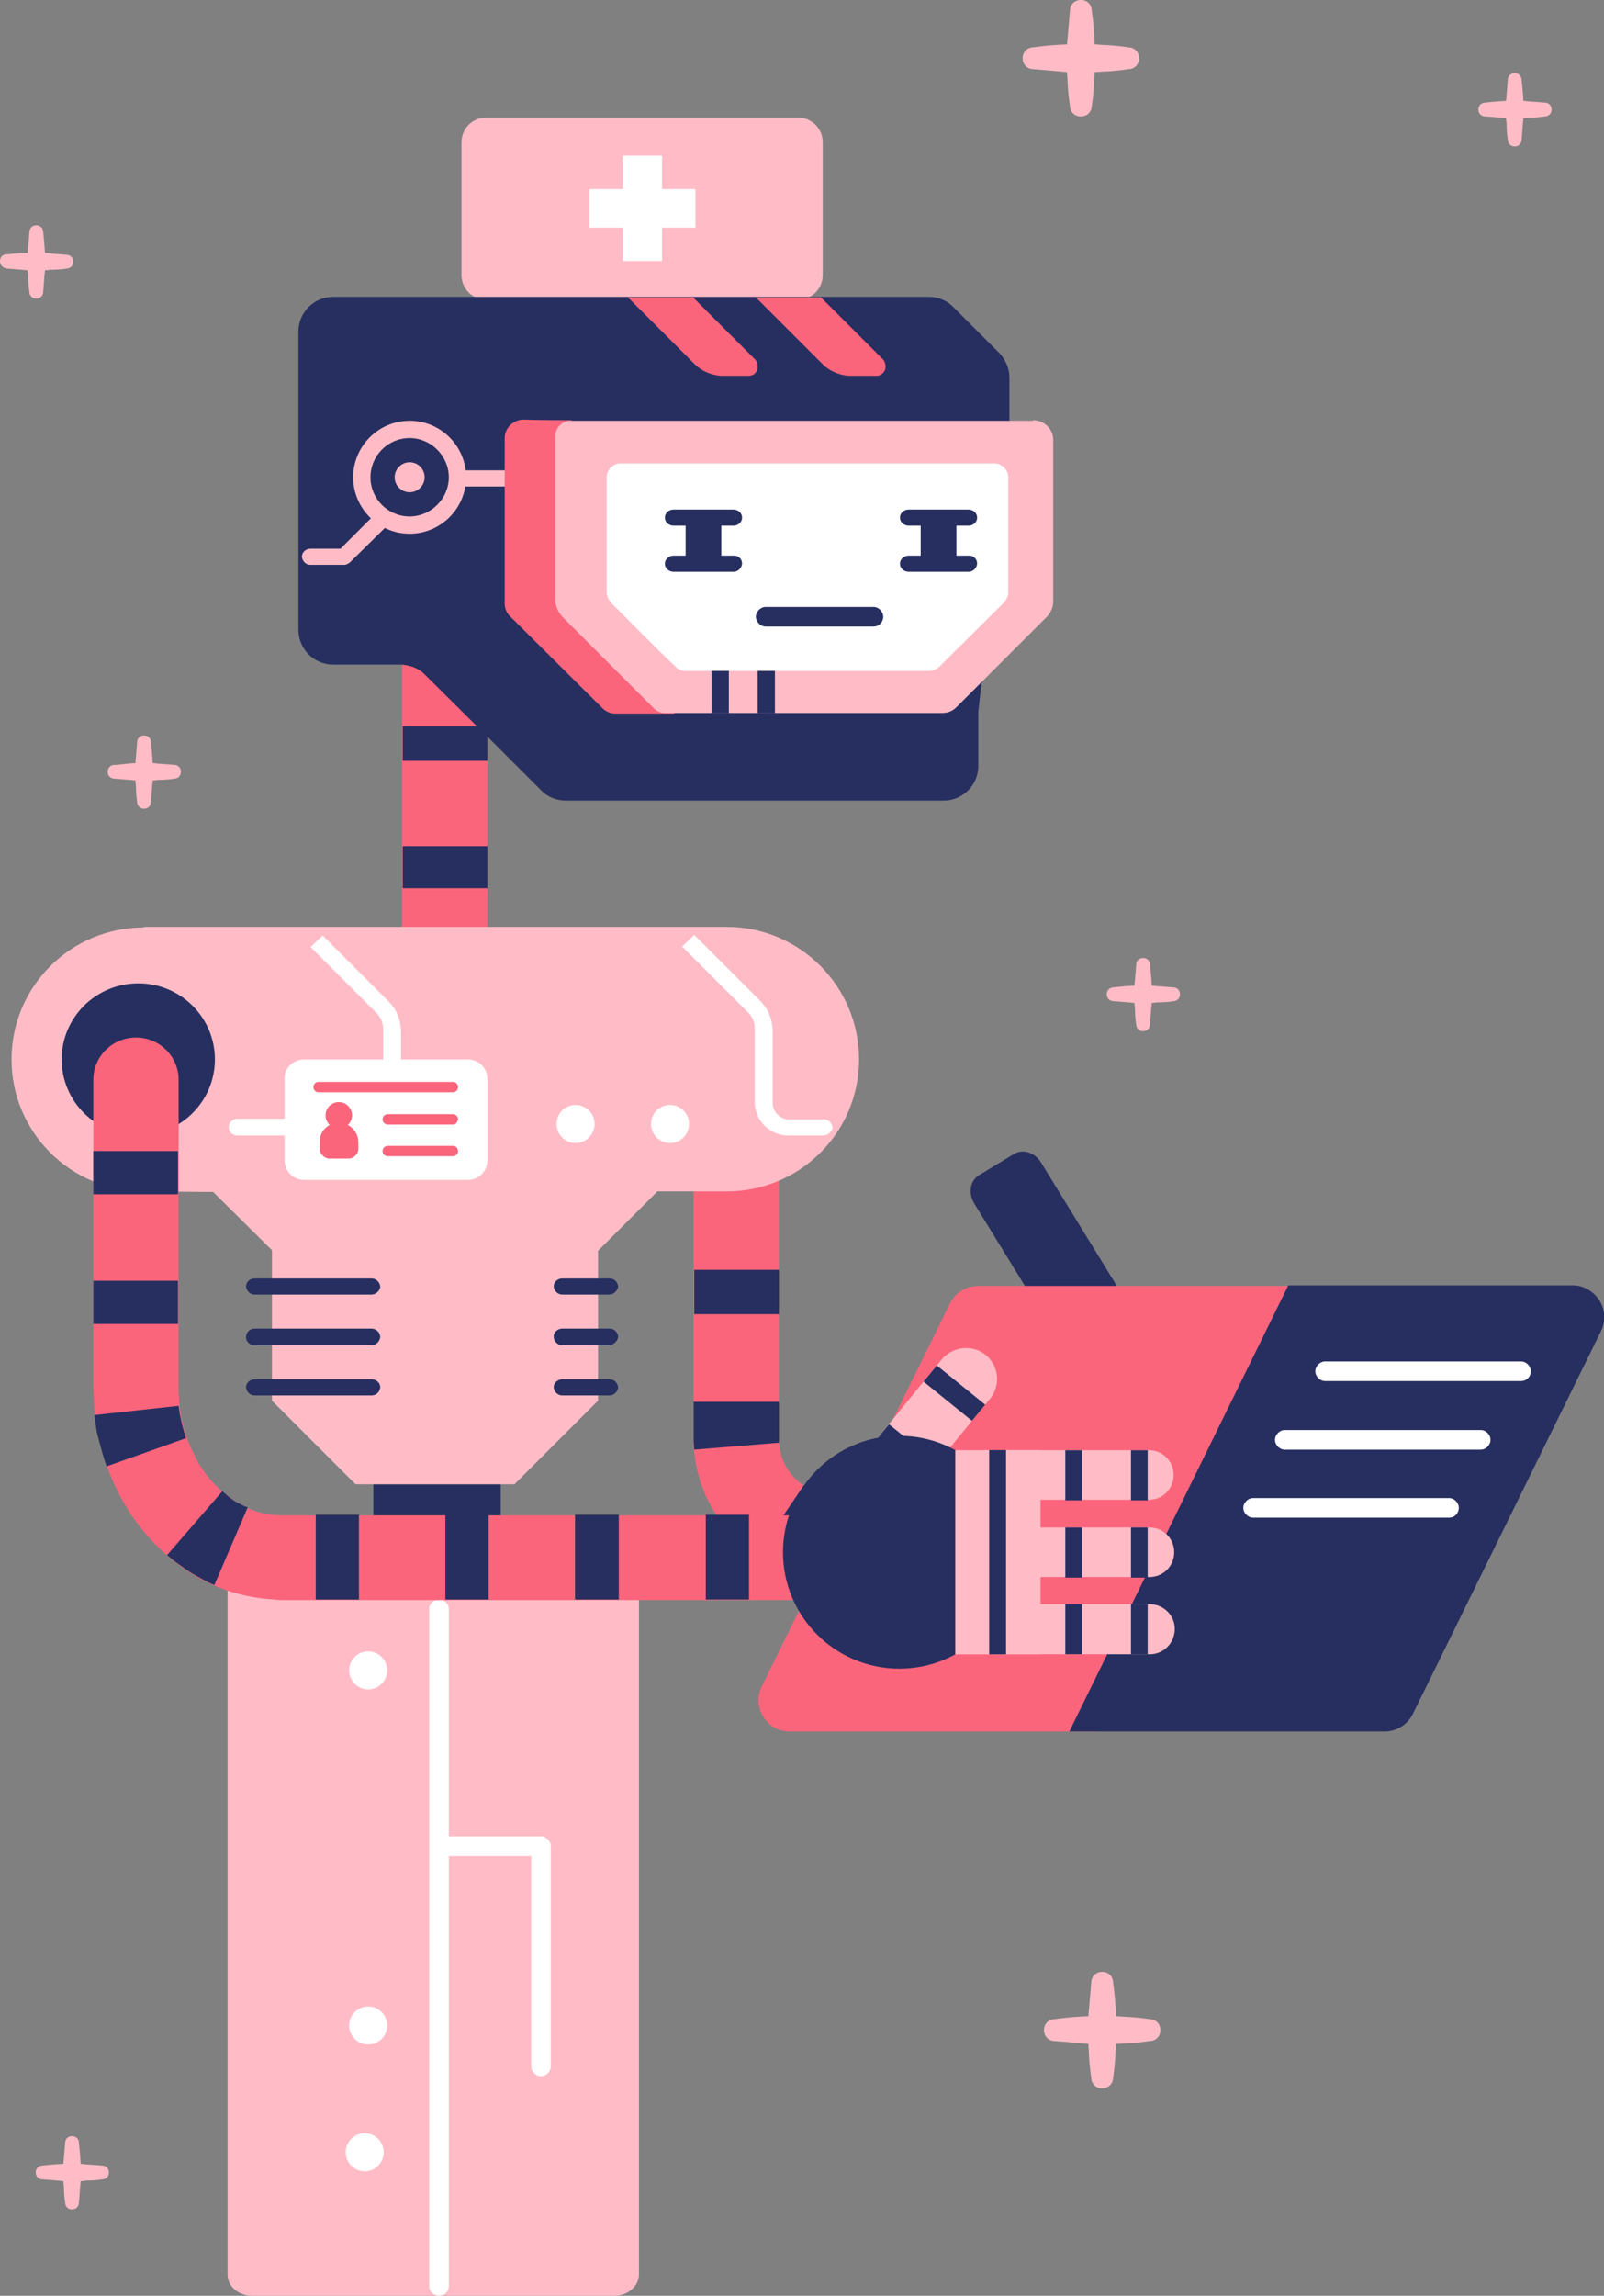<?xml version="1.0" encoding="utf-8"?>
<!-- Generator: Adobe Illustrator 26.2.1, SVG Export Plug-In . SVG Version: 6.00 Build 0)  -->
<svg version="1.1" id="Calque_1" xmlns="http://www.w3.org/2000/svg" xmlns:xlink="http://www.w3.org/1999/xlink" x="0px" y="0px"
	 viewBox="0 0 278.4 398.3" style="enable-background:new 0 0 278.4 398.3;" xml:space="preserve">
<rect x="0" y="0" width="278.4" height="398.3" fill="#808080" stroke="none"/>
<style type="text/css">
	.st0{fill:#FB657C;}
	.st1{fill:#272F60;}
	.st2{fill:#FFBCC6;}
	.st3{fill:#FFFFFF;}
</style>
<g id="TEXTES_FR">
</g>
<g>
	<g id="ILLUSTRATIONS">
		<path class="st0" d="M127.8,175.4c-4.1,0.1-7.4,3.5-7.4,7.6v65.8v0.8l0,1.1c0.6,12.2,10.1,22.1,22.3,23.1c0.7,0,1.5,0.1,2.2,0.1
			h102.9c4.1,0.2,7.5-3,7.6-7c0.2-4-3-7.5-7.1-7.6c-0.2,0-0.4,0-0.6,0H145c-0.4,0-0.6,0-0.9,0c-4.9-0.4-8.7-4.3-8.9-9.2l0-0.4v-0.7
			v-65.8C135.3,179,132,175.6,127.8,175.4L127.8,175.4z"/>
		<path class="st1" d="M135.2,197.3v7.6h-14.7v-7.6L135.2,197.3z M135.2,220.3v7.7h-14.7v-7.7H135.2z M135.2,243.3v6.2
			c0,0.1,0,0.2,0,0.3l0,0.5l-14.7,1.2l-0.1-1.4l0-0.7v-6.2H135.2z M139.5,257.7c1.2,0.8,2.6,1.3,4,1.5l-2,14.5
			c-3.6-0.5-7.1-1.8-10.2-3.9L139.5,257.7z M157.9,259.3h7.7V274h-7.7V259.3z M181.1,259.3h7.7V274h-7.7V259.3z M204.2,259.3h7.7
			V274h-7.7V259.3z M227.3,259.3h7.7V274h-7.7V259.3z"/>
		<path class="st2" d="M84.4,20.4h54.1c2.4,0,4.3,1.9,4.3,4.3v23c0,2.4-1.9,4.3-4.3,4.3H84.4c-2.4,0-4.3-1.9-4.3-4.3v-23
			C80.1,22.3,82,20.4,84.4,20.4z"/>
		<path class="st3" d="M108.1,27h6.8v18.3h-6.8V27z"/>
		<path class="st3" d="M102.3,39.5v-6.7h18.4v6.7H102.3z"/>
		<path class="st0" d="M77.2,176.2c-4.1,0-7.4-3.3-7.4-7.3l0,0v-68.3c0-4,3.3-7.3,7.4-7.3c4.1,0,7.4,3.3,7.4,7.3v68.3
			c0,4-3.2,7.3-7.2,7.3C77.3,176.2,77.2,176.2,77.2,176.2L77.2,176.2z"/>
		<path class="st1" d="M69.9,168.8v7.4h14.7v-7.4H69.9z M69.9,146.8v7.3h14.7v-7.3H69.9z M69.9,126v6h14.7v-6H69.9z"/>
		<path class="st1" d="M64.8,257.5h22.1v9H64.8V257.5z"/>
		<path class="st2" d="M25,206.7v-45.9h101.1c12.7,0,23,10.3,23,23s-10.3,22.9-23,22.9h-12l-10.3,10.3V243l-14.5,14.5H61.7L47.2,243
			v-26.1L37,206.8L25,206.7L25,206.7z"/>
		<path class="st3" d="M142.9,197h-6.1c-3.2,0-5.8-2.6-5.8-5.8v-12.8c0-1-0.4-2-1.1-2.7l-11.5-11.5l2.1-2l11.5,11.5
			c1.3,1.3,2,3,2.1,4.9v12.8c0,1.5,1.3,2.8,2.8,2.8h6.1c0.8,0,1.5,0.7,1.5,1.5C144.4,196.3,143.7,197,142.9,197L142.9,197z"/>
		<path class="st1" d="M64.5,224.6H44.2c-0.8,0-1.4-0.6-1.5-1.4c0,0,0,0,0,0c0-0.8,0.7-1.4,1.5-1.4h20.3c0.8,0,1.5,0.7,1.5,1.5
			C65.9,223.9,65.3,224.6,64.5,224.6z"/>
		<path class="st1" d="M105.8,224.6h-8.2c-0.8,0-1.4-0.6-1.5-1.4c0,0,0,0,0,0c0-0.8,0.7-1.4,1.5-1.4h8.2c0.8,0,1.4,0.6,1.5,1.4
			c0,0,0,0,0,0C107.2,223.9,106.5,224.6,105.8,224.6z"/>
		<path class="st1" d="M64.5,233.4H44.2c-0.8,0-1.5-0.6-1.5-1.4s0.6-1.5,1.5-1.5c0,0,0,0,0,0h20.3c0.8,0,1.5,0.7,1.5,1.5
			C65.9,232.7,65.3,233.4,64.5,233.4z"/>
		<path class="st1" d="M105.8,233.4h-8.2c-0.8,0-1.5-0.7-1.5-1.5c0-0.8,0.7-1.4,1.5-1.4h8.2c0.8,0,1.4,0.6,1.5,1.4c0,0,0,0,0,0
			C107.2,232.7,106.5,233.3,105.8,233.4z"/>
		<path class="st1" d="M64.5,242.1H44.2c-0.8,0-1.4-0.6-1.5-1.4c0,0,0,0,0,0c0-0.8,0.7-1.4,1.5-1.4h20.3c0.8,0,1.5,0.6,1.5,1.4
			C65.9,241.5,65.3,242.1,64.5,242.1C64.5,242.1,64.5,242.1,64.5,242.1L64.5,242.1z"/>
		<path class="st1" d="M105.8,242.1h-8.2c-0.8,0-1.4-0.6-1.5-1.4c0,0,0,0,0,0c0-0.8,0.7-1.4,1.5-1.4h8.2c0.8,0,1.4,0.6,1.5,1.4
			c0,0,0,0,0,0C107.2,241.5,106.5,242.1,105.8,242.1z"/>
		<ellipse class="st2" cx="25" cy="183.8" rx="23" ry="22.9"/>
		<ellipse class="st1" cx="24" cy="183.8" rx="13.3" ry="13.2"/>
		<path class="st1" d="M175.2,65.5v9.8l-5.4,48.2v9.4c0,3.3-2.7,6-6,6H98.2c-1.6,0-3.1-0.6-4.2-1.7l-8.3-8.3l-12-11.9
			c-0.8-0.8-1.8-1.3-2.8-1.5c-0.4-0.1-0.9-0.2-1.4-0.2H57.8c-3.3,0-6-2.7-6-6V57.5c0-3.3,2.7-6,6-6h103.4c1.6,0,3.1,0.6,4.2,1.7
			l8.1,8.1C174.6,62.5,175.2,64,175.2,65.5L175.2,65.5z"/>
		<path class="st2" d="M71.1,92.6c-5.4,0-9.8-4.4-9.8-9.8s4.4-9.8,9.8-9.8s9.8,4.4,9.8,9.8l0,0C80.9,88.2,76.5,92.6,71.1,92.6z
			 M71.1,76c-3.8,0-6.8,3.1-6.8,6.8c0,3.8,3.1,6.8,6.8,6.8s6.8-3.1,6.8-6.8C77.9,79.1,74.8,76,71.1,76z"/>
		<ellipse class="st2" cx="71.1" cy="82.8" rx="2.6" ry="2.6"/>
		<path class="st2" d="M88.2,84.4h-8.7c-0.8,0-1.5-0.6-1.5-1.4s0.7-1.4,1.5-1.4h8.7c0.8,0,1.5,0.6,1.5,1.4S89,84.4,88.2,84.4
			L88.2,84.4z"/>
		<path class="st2" d="M59.7,98h-5.8c-0.8,0-1.4-0.6-1.5-1.4c0,0,0,0,0,0c0-0.8,0.7-1.4,1.5-1.4h5.2l6.3-6.3
			c0.6-0.5,1.5-0.5,2.1,0.1c0.5,0.5,0.5,1.4,0,1.9l-6.8,6.7C60.4,97.8,60.1,98,59.7,98L59.7,98z"/>
		<path class="st0" d="M99.2,72.9V106l17.9,17.8h-10.3c-0.8,0-1.6-0.3-2.2-0.9l-16.1-16c-0.6-0.6-0.9-1.4-0.9-2.2V76
			c0-1.7,1.4-3.1,3.1-3.2c0,0,0,0,0,0C94.2,72.9,99.2,72.9,99.2,72.9L99.2,72.9z"/>
		<path class="st2" d="M179.3,72.9c1.9,0,3.5,1.5,3.5,3.4c0,0,0,0.1,0,0.1v28c0,0.9-0.4,1.8-1,2.5L166,122.7c-0.7,0.7-1.5,1-2.5,1
			h-48.1c-0.7,0-1.4-0.3-1.9-0.8l-15.7-15.7c-0.9-0.9-1.4-2-1.4-3.2V75.6c0-1.4,1.2-2.6,2.6-2.6c0,0,0,0,0,0H179.3z"/>
		<path class="st3" d="M106,104.5c-0.4-0.5-0.7-1.1-0.7-1.7v-20c0-1.3,1.1-2.4,2.4-2.4l0,0h64.9c1.3,0,2.4,1.1,2.4,2.4v0v20
			c0,0.6-0.3,1.2-0.7,1.7L163,115.7c-0.5,0.4-1.1,0.7-1.7,0.7H119c-0.6,0-1.3-0.2-1.7-0.7C114.9,113.5,108.2,106.7,106,104.5z"/>
		<path class="st1" d="M123.5,116.4h3v7.3h-3V116.4z"/>
		<path class="st1" d="M131.5,116.4h3v7.3h-3V116.4z"/>
		<path class="st0" d="M142.5,51.6h-11.3c0,0,7.9,7.9,11.6,11.6c1.2,1.2,2.9,1.9,4.6,2h4.7c0.7,0,1.2-0.4,1.5-1
			c0.2-0.6,0.1-1.3-0.3-1.8L142.5,51.6z"/>
		<path class="st0" d="M120.3,51.6H109c0,0,7.9,7.9,11.6,11.6c1.2,1.2,2.9,1.9,4.6,2h4.7c0.7,0,1.3-0.4,1.5-1
			c0.2-0.6,0.1-1.3-0.3-1.8C127.1,58.4,120.3,51.6,120.3,51.6L120.3,51.6z"/>
		<path class="st2" d="M43.8,266.5h62.8c2.4,0,4.3,1.6,4.3,3.7v124.4c0,2-1.9,3.7-4.3,3.7H43.8c-2.4,0-4.3-1.6-4.3-3.7V270.2
			C39.5,268.2,41.4,266.5,43.8,266.5z"/>
		<path class="st3" d="M76.2,398.3c-0.9,0-1.7-0.7-1.7-1.6V279.1c0-0.9,0.8-1.6,1.7-1.6s1.7,0.7,1.7,1.6v117.6
			C77.9,397.6,77.1,398.3,76.2,398.3C76.2,398.3,76.2,398.3,76.2,398.3z"/>
		<ellipse class="st3" cx="63.9" cy="289.8" rx="3.3" ry="3.3"/>
		<ellipse class="st3" cx="63.9" cy="351.4" rx="3.3" ry="3.3"/>
		<ellipse class="st3" cx="63.3" cy="373.4" rx="3.3" ry="3.3"/>
		<path class="st3" d="M93.9,360.2c-0.9,0-1.7-0.8-1.7-1.7v-36.5H77.9c-0.9,0-1.7-0.8-1.7-1.7s0.8-1.7,1.7-1.7h16
			c0.9,0,1.7,0.8,1.7,1.7v38.2C95.6,359.4,94.8,360.2,93.9,360.2z"/>
		<path class="st3" d="M63.7,197H41.2c-0.8,0-1.5-0.6-1.5-1.4c0-0.8,0.6-1.5,1.5-1.5c0,0,0,0,0,0h22.5c1.6,0,2.8-1.3,2.8-2.8v-12.8
			c0-1-0.4-2-1.1-2.7l-11.5-11.5l2.1-2l11.5,11.5c1.3,1.3,2,3,2.1,4.9v12.8C69.4,194.5,66.8,197,63.7,197L63.7,197z"/>
		<path class="st3" d="M52.8,183.8h28.4c1.9,0,3.4,1.5,3.4,3.4v14.1c0,1.9-1.5,3.4-3.4,3.4H52.8c-1.9,0-3.4-1.5-3.4-3.4v-14.1
			C49.3,185.3,50.9,183.8,52.8,183.8z"/>
		<path class="st0" d="M78.6,189.5H55.3c-0.5,0-0.9-0.4-0.9-0.9s0.4-0.9,0.9-0.9h23.3c0.5,0,0.9,0.4,0.9,0.9S79.1,189.5,78.6,189.5z
			"/>
		<path class="st0" d="M78.6,195.1H67.3c-0.5,0-0.9-0.4-0.9-0.9c0-0.5,0.4-0.9,0.9-0.9h11.3c0.5,0,0.9,0.4,0.9,0.9
			C79.4,194.7,79.1,195.1,78.6,195.1z"/>
		<path class="st0" d="M78.6,200.6H67.3c-0.5,0-0.9-0.4-0.9-0.9s0.4-0.9,0.9-0.9h11.3c0.5,0,0.9,0.4,0.9,0.9S79.1,200.6,78.6,200.6z
			"/>
		<path class="st0" d="M58.8,194.8c1.9,0,3.4,1.5,3.4,3.4v1.1c0,0.9-0.8,1.7-1.7,1.7h-3.3c-0.9,0-1.7-0.8-1.7-1.7v-1.1
			C55.4,196.3,56.9,194.8,58.8,194.8z"/>
		<ellipse class="st0" cx="58.8" cy="193.5" rx="2.3" ry="2.3"/>
		<ellipse class="st3" cx="116.3" cy="195" rx="3.3" ry="3.3"/>
		<ellipse class="st3" cx="99.9" cy="195" rx="3.3" ry="3.3"/>
		<path class="st1" d="M222,268.9l-41.3-67.2c-1.1-1.8-3.2-2.4-4.7-1.5l-6.1,3.7c-1.5,0.9-1.9,3.1-0.8,4.9l41.3,67.2
			c0.3,0.5,0.7,1,1.1,1.4c2.5-3.8,6.6-6.4,11.2-6.9C222.5,269.9,222.3,269.3,222,268.9L222,268.9z"/>
		<path class="st0" d="M222.7,270.4c-4.6,0.3-8.9,2.8-11.2,6.9c0.3,0.3,0.6,0.6,1,0.8l11,8.4c0.6,0.4,1.3,0.3,1.8-0.2
			c0.2-0.3,0.3-0.6,0.2-1l-2.5-13.6C222.9,271.2,222.8,270.8,222.7,270.4L222.7,270.4z"/>
		<path class="st0" d="M137,300.4h53.5l38.1-77.3h-58.8c-2.1,0-4,1.2-4.9,3l-32.7,66.5c-1.3,2.7-0.2,5.9,2.5,7.3
			C135.4,300.2,136.2,300.4,137,300.4z"/>
		<path class="st1" d="M185.6,300.4h54.7c2.1,0,4-1.2,4.9-3l32.7-66.5c1.3-2.7,0.2-5.9-2.5-7.3c-0.7-0.4-1.6-0.6-2.4-0.6h-49.4
			L185.6,300.4z"/>
		<path class="st3" d="M264,239.6h-34c-0.9,0-1.7-0.8-1.7-1.7s0.8-1.7,1.7-1.7h34c0.9,0,1.7,0.8,1.7,1.7S265,239.6,264,239.6z"/>
		<path class="st3" d="M257,251.5h-34c-0.9,0-1.7-0.8-1.7-1.7c0-0.9,0.8-1.7,1.7-1.7h34c0.9,0,1.7,0.8,1.7,1.7
			C258.7,250.7,257.9,251.5,257,251.5z"/>
		<path class="st3" d="M251.5,263.3h-34c-0.9,0-1.7-0.8-1.7-1.7s0.8-1.7,1.7-1.7h34c0.9,0,1.7,0.8,1.7,1.7S252.5,263.3,251.5,263.3
			L251.5,263.3z"/>
		<path class="st0" d="M151.3,270.2c0-4.1-3.4-7.4-7.5-7.3H49.5c-0.2,0-0.4,0-0.6,0l-0.5,0c-2.7-0.1-5.4-1-7.7-2.5
			c-2.4-1.6-4.5-3.7-6-6.2c-1.6-2.6-2.7-5.5-3.3-8.5l-0.3-2.3l-0.1-2.3v-53.8c0-4-3.3-7.3-7.4-7.3c-4.1,0-7.4,3.3-7.4,7.3
			c0,0,0,0,0,0V241l0.2,3.6c0.2,1.2,0.3,2.4,0.5,3.6c0.9,4.9,2.7,9.5,5.3,13.7c2.7,4.3,6.3,8,10.6,10.8c4.4,2.9,9.5,4.5,14.8,4.8
			l1,0.1c0.3,0,0.7,0,0.9,0h94.4C147.9,277.5,151.3,274.3,151.3,270.2L151.3,270.2z"/>
		<path class="st1" d="M130,277.5h-7.5v-14.7h7.5V277.5z M107.4,277.5h-7.6v-14.7h7.6V277.5z M84.8,277.5h-7.5v-14.7h7.5L84.8,277.5
			z M62.3,277.5h-7.5v-14.7h7.5V277.5z M37.2,275l-1.1-0.5l-1.1-0.6c-0.7-0.4-1.5-0.8-2.1-1.2l-2-1.4c-0.7-0.5-1.3-1-1.9-1.5
			l9.6-11.1c0.3,0.3,0.7,0.6,1,0.9l1.1,0.8c0.4,0.3,0.8,0.4,1.1,0.6l0.6,0.3l0.6,0.2L37.2,275L37.2,275z M18.5,254.4
			c-0.5-1.4-0.9-2.9-1.3-4.4c-0.2-0.7-0.4-1.5-0.5-2.2l-0.3-2.3l14.6-1.6l0.2,1.4c0.1,0.5,0.2,0.9,0.3,1.4c0.2,0.9,0.5,1.9,0.8,2.8
			L18.5,254.4z M16.2,229.7v-7.5h14.7v7.5H16.2z M16.2,207.2v-7.5h14.7v7.5H16.2z"/>
		<path class="st2" d="M150.9,259.8c-2.3-1.9-2.7-5.3-0.8-7.6c0,0,0,0,0,0l13.3-16.3c1.9-2.3,5.3-2.7,7.6-0.9
			c2.4,1.9,2.7,5.3,0.9,7.6c0,0-0.1,0.1-0.1,0.1L158.5,259C156.6,261.3,153.2,261.7,150.9,259.8L150.9,259.8z"/>
		<path class="st1" d="M160.3,239.7l2.3-2.8l8.4,6.8l-2.3,2.8L160.3,239.7z"/>
		<path class="st1" d="M152,249.9l2.3-2.8l8.4,6.8l-2.3,2.8L152,249.9z"/>
		<path class="st2" d="M150.1,269.3c0-2.4,1.9-4.3,4.3-4.3c0,0,0,0,0.1,0h45c2.4,0,4.3,1.9,4.3,4.3c0,2.4-1.9,4.3-4.3,4.3h-45
			C152.1,273.6,150.1,271.7,150.1,269.3L150.1,269.3z"/>
		<path class="st1" d="M196.3,265h2.9v8.7h-2.9V265z"/>
		<path class="st1" d="M184.9,265h2.9v8.7h-2.9V265z"/>
		<path class="st2" d="M150.1,282.6c0-2.4,1.9-4.3,4.3-4.3c0,0,0,0,0.1,0h45c2.4,0,4.4,1.9,4.4,4.3c0,2.4-1.9,4.4-4.3,4.4
			c0,0-0.1,0-0.1,0h-45C152.1,287,150.1,285,150.1,282.6L150.1,282.6z"/>
		<path class="st1" d="M196.3,278.3h2.9v8.7h-2.9V278.3z"/>
		<path class="st1" d="M184.9,278.3h2.9v8.7h-2.9V278.3z"/>
		<ellipse class="st1" cx="156.1" cy="269.3" rx="20.2" ry="20.2"/>
		<path class="st2" d="M166.8,255.9c0-2.4,1.9-4.3,4.3-4.3c0,0,0,0,0.1,0h28.2c2.4,0,4.3,1.9,4.3,4.3c0,2.4-1.9,4.3-4.3,4.3h-28.2
			C168.8,260.3,166.8,258.4,166.8,255.9C166.8,256,166.8,256,166.8,255.9z"/>
		<path class="st1" d="M196.3,251.6h2.9v8.7h-2.9V251.6z"/>
		<path class="st1" d="M184.9,251.6h2.9v8.7h-2.9V251.6z"/>
		<path class="st2" d="M180.6,251.6V287h-14.8v-35.4H180.6z"/>
		<path class="st1" d="M171.7,251.6h2.9V287h-2.9V251.6z"/>
		<path class="st1" d="M171.7,251.6h2.9V287h-2.9V251.6z"/>
		<path class="st1" d="M127.3,96.4h-2.1v-5.2h2.1c0.8,0,1.5-0.6,1.5-1.4c0-0.8-0.7-1.4-1.5-1.4l0,0h-10.4c-0.8,0-1.5,0.6-1.5,1.4
			c0,0.8,0.7,1.4,1.5,1.4h2.1v5.2h-2.1c-0.8,0-1.5,0.6-1.5,1.4s0.7,1.4,1.5,1.4h10.4c0.8,0,1.4-0.6,1.5-1.4c0,0,0,0,0,0
			c0-0.8-0.6-1.4-1.3-1.4C127.4,96.4,127.4,96.4,127.3,96.4L127.3,96.4z"/>
		<path class="st1" d="M168.1,96.4h-2.1v-5.2h2.1c0.8,0,1.5-0.6,1.5-1.4c0-0.8-0.7-1.4-1.5-1.4h-10.4c-0.8,0-1.5,0.6-1.5,1.4
			c0,0.8,0.7,1.4,1.5,1.4h2.1v5.2h-2.1c-0.8,0-1.5,0.6-1.5,1.4s0.7,1.4,1.5,1.4h10.4c0.8,0,1.4-0.6,1.5-1.4c0,0,0,0,0,0
			c0-0.8-0.6-1.4-1.3-1.4C168.2,96.4,168.2,96.4,168.1,96.4L168.1,96.4z"/>
		<path class="st1" d="M151.6,108.7h-18.7c-0.9,0-1.7-0.8-1.7-1.7s0.8-1.7,1.7-1.7h18.7c0.9,0,1.7,0.8,1.7,1.7
			S152.6,108.7,151.6,108.7z"/>
		<path class="st2" d="M185.2,7.7c0.3-3.3,0.5-5.8,0.5-5.8c0-1.1,0.8-1.9,1.9-1.9c1.1,0,1.9,0.8,1.9,1.9c0,0,0.4,2.6,0.5,5.8
			c0.7,0,1.2,0.1,1.7,0.1c2.4,0.1,4.1,0.4,4.1,0.4c1.1,0,1.9,0.8,1.9,1.9c0,1.1-0.8,1.9-1.9,1.9c0,0-1.7,0.3-4.1,0.4
			c-0.5,0-1.1,0.1-1.7,0.1c0,0.7-0.1,1.2-0.1,1.7c-0.1,2.4-0.4,4.1-0.4,4.1c0,1.1-0.8,1.9-1.9,1.9c-1.1,0-1.9-0.8-1.9-1.9
			c0,0-0.3-1.7-0.4-4.1c0-0.5-0.1-1.2-0.1-1.7c-3.2-0.3-5.8-0.5-5.8-0.5c-1.1,0-1.9-0.8-1.9-1.9c0-1.1,0.8-1.9,1.9-1.9
			C179.4,8.2,181.9,7.8,185.2,7.7L185.2,7.7z"/>
		<path class="st2" d="M188.9,349.8c0.3-3.3,0.5-5.8,0.5-5.8c0-1.1,0.8-1.9,1.9-1.9s1.9,0.8,1.9,1.9c0,0,0.4,2.6,0.5,5.8
			c0.7,0,1.2,0.1,1.7,0.1c2.4,0.1,4.1,0.4,4.1,0.4c1.1,0,1.9,0.8,1.9,1.9c0,1.1-0.8,1.9-1.9,1.9c0,0-1.7,0.3-4.1,0.4
			c-0.5,0-1.1,0.1-1.7,0.1c0,0.7-0.1,1.2-0.1,1.7c-0.1,2.4-0.4,4.1-0.4,4.1c0,1.1-0.8,1.9-1.9,1.9s-1.9-0.8-1.9-1.9
			c0,0-0.3-1.7-0.4-4.1c0-0.5-0.1-1.2-0.1-1.7c-3.2-0.3-5.8-0.5-5.8-0.5c-1.1,0-1.9-0.8-1.9-1.9c0-1.1,0.8-1.9,1.9-1.9
			C183.1,350.3,185.6,349.9,188.9,349.8L188.9,349.8z"/>
		<path class="st2" d="M11,375.4c0.2-2.1,0.3-3.6,0.3-3.6c0-0.7,0.5-1.2,1.2-1.2s1.2,0.5,1.2,1.2c0,0,0.2,1.7,0.3,3.6
			c0.4,0,0.7,0.1,1.1,0.1c1.5,0.1,2.6,0.2,2.6,0.2c0.7,0,1.2,0.5,1.2,1.2s-0.5,1.2-1.2,1.2c0,0-1.1,0.2-2.6,0.2
			c-0.3,0-0.7,0.1-1.1,0.1c0,0.4-0.1,0.7-0.1,1.1c-0.1,1.5-0.2,2.6-0.2,2.6c0,0.7-0.5,1.2-1.2,1.2c-0.7,0-1.2-0.5-1.2-1.2
			c0,0-0.2-1.1-0.2-2.6c0-0.3-0.1-0.7-0.1-1.1c-2-0.2-3.6-0.3-3.6-0.3c-0.7,0-1.2-0.5-1.2-1.2s0.5-1.2,1.2-1.2
			C7.3,375.7,8.9,375.5,11,375.4z"/>
		<path class="st2" d="M23.5,132.4c0.2-2.1,0.3-3.6,0.3-3.6c0-0.7,0.5-1.2,1.2-1.2c0.7,0,1.2,0.5,1.2,1.2c0,0,0.2,1.7,0.3,3.6
			c0.4,0,0.7,0.1,1.1,0.1c1.5,0.1,2.6,0.2,2.6,0.2c0.7,0,1.2,0.5,1.2,1.2c0,0.7-0.5,1.2-1.2,1.2c0,0-1.1,0.2-2.6,0.2
			c-0.3,0-0.7,0.1-1.1,0.1c0,0.4-0.1,0.7-0.1,1.1c-0.1,1.5-0.2,2.6-0.2,2.6c0,0.7-0.5,1.2-1.2,1.2c-0.7,0-1.2-0.5-1.2-1.2
			c0,0-0.2-1.1-0.2-2.6c0-0.3-0.1-0.7-0.1-1.1c-2-0.2-3.6-0.3-3.6-0.3c-0.7,0-1.2-0.5-1.2-1.2c0-0.7,0.5-1.2,1.2-1.2
			C19.9,132.8,21.5,132.5,23.5,132.4z"/>
		<path class="st2" d="M4.8,43.9c0.2-2.1,0.3-3.6,0.3-3.6c0-0.7,0.5-1.2,1.2-1.2s1.2,0.5,1.2,1.2c0,0,0.2,1.7,0.3,3.6
			c0.4,0,0.7,0.1,1.1,0.1c1.5,0.1,2.6,0.2,2.6,0.2c0.7,0,1.2,0.5,1.2,1.2s-0.5,1.2-1.2,1.2c0,0-1.1,0.2-2.6,0.2
			c-0.3,0-0.7,0.1-1.1,0.1c0,0.4-0.1,0.7-0.1,1.1c-0.1,1.5-0.2,2.6-0.2,2.6c0,0.7-0.5,1.2-1.2,1.2c-0.7,0-1.2-0.5-1.2-1.2
			c0,0-0.2-1.1-0.2-2.6c0-0.3-0.1-0.7-0.1-1.1c-2-0.2-3.6-0.3-3.6-0.3C0.5,46.5,0,46,0,45.3s0.5-1.2,1.2-1.2
			C1.2,44.2,2.7,43.9,4.8,43.9z"/>
		<path class="st2" d="M261.4,17.5c0.2-2.1,0.3-3.6,0.3-3.6c0-0.7,0.5-1.2,1.2-1.2c0.7,0,1.2,0.5,1.2,1.2c0,0,0.2,1.7,0.3,3.6
			c0.4,0,0.7,0.1,1.1,0.1c1.5,0.1,2.6,0.2,2.6,0.2c0.7,0,1.2,0.5,1.2,1.2c0,0.7-0.5,1.2-1.2,1.2c0,0-1.1,0.2-2.6,0.2
			c-0.3,0-0.7,0.1-1.1,0.1c0,0.4-0.1,0.7-0.1,1.1c-0.1,1.5-0.2,2.6-0.2,2.6c0,0.7-0.5,1.2-1.2,1.2c-0.7,0-1.2-0.5-1.2-1.2
			c0,0-0.2-1.1-0.2-2.6c0-0.3-0.1-0.7-0.1-1.1c-2-0.2-3.6-0.3-3.6-0.3c-0.7,0-1.2-0.5-1.2-1.2c0-0.7,0.5-1.2,1.2-1.2
			C257.8,17.8,259.3,17.6,261.4,17.5z"/>
		<path class="st2" d="M196.9,171c0.2-2.1,0.3-3.6,0.3-3.6c0-0.7,0.5-1.2,1.2-1.2c0.7,0,1.2,0.5,1.2,1.2c0,0,0.2,1.7,0.3,3.6
			c0.4,0,0.7,0.1,1.1,0.1c1.5,0.1,2.6,0.2,2.6,0.2c0.7,0,1.2,0.5,1.2,1.2s-0.5,1.2-1.2,1.2c0,0-1.1,0.2-2.6,0.2
			c-0.3,0-0.7,0.1-1.1,0.1c0,0.4-0.1,0.7-0.1,1.1c-0.1,1.5-0.2,2.6-0.2,2.6c0,0.7-0.5,1.2-1.2,1.2c-0.7,0-1.2-0.5-1.2-1.2
			c0,0-0.2-1.1-0.2-2.6c0-0.3-0.1-0.7-0.1-1.1c-2-0.2-3.6-0.3-3.6-0.3c-0.7,0-1.2-0.5-1.2-1.2s0.5-1.2,1.2-1.2
			C193.3,171.3,194.9,171.1,196.9,171z"/>
	</g>
	<g id="TEXTES_GB">
	</g>
</g>
</svg>
